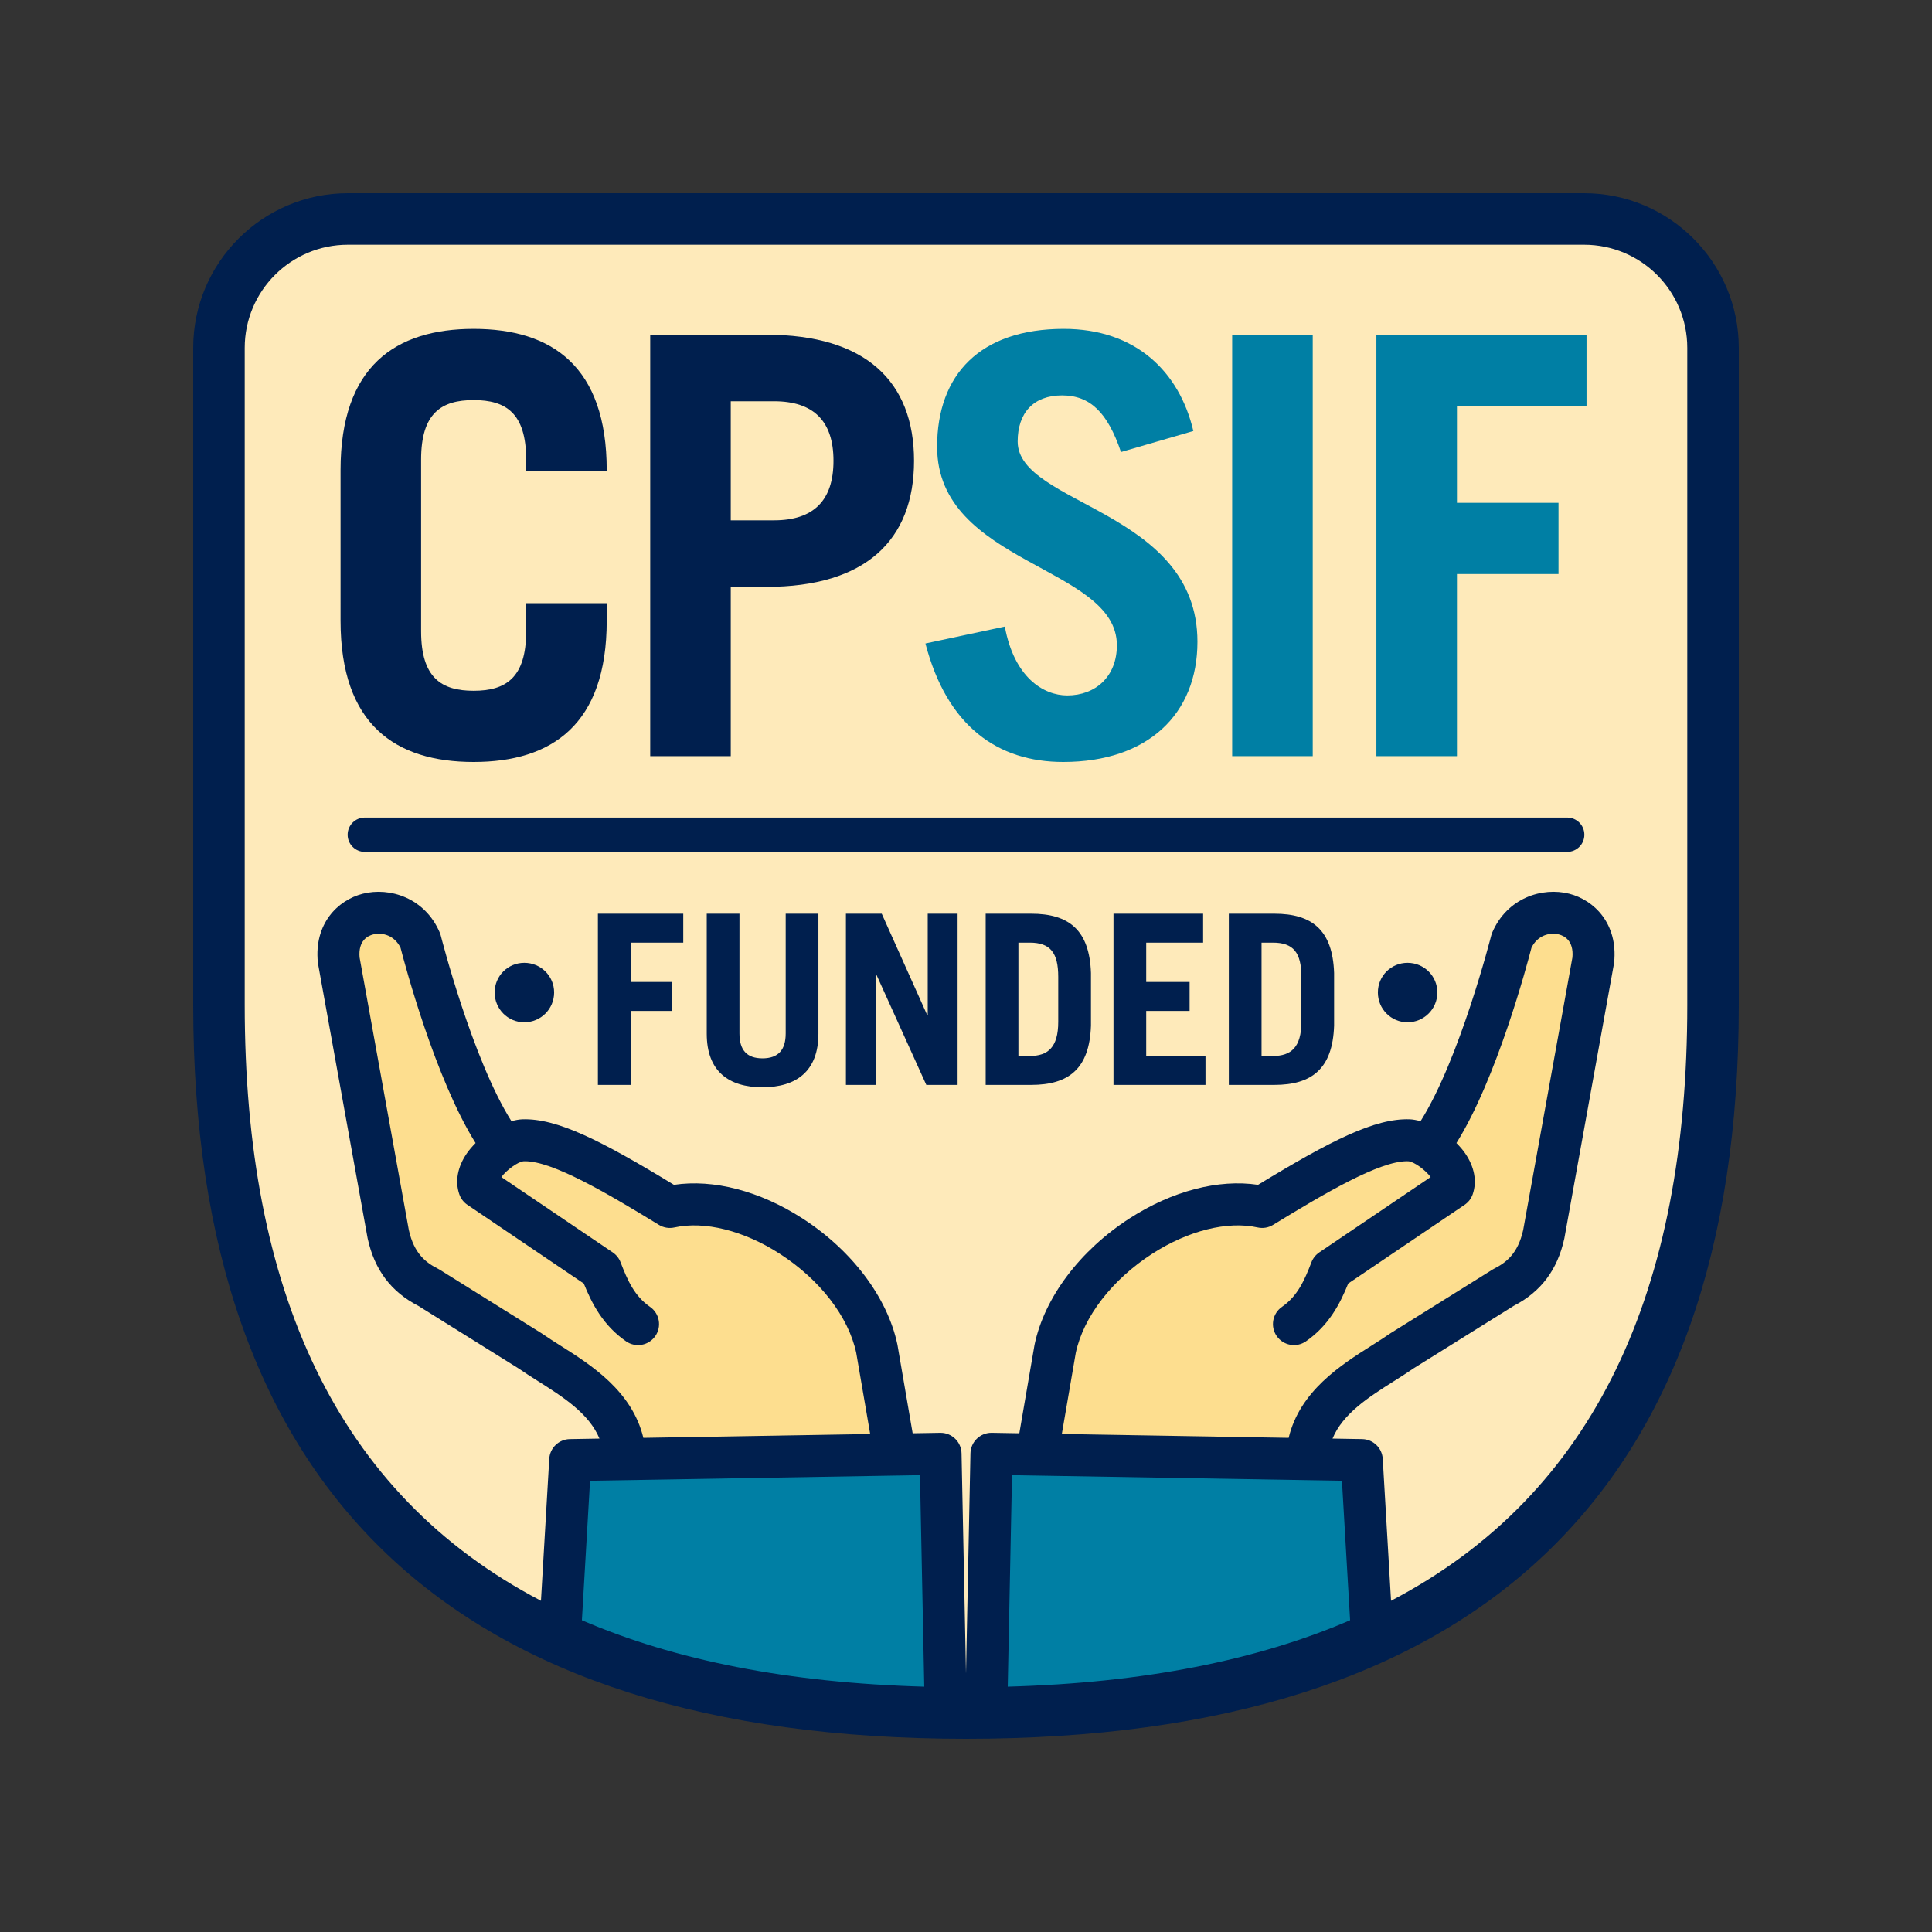 <?xml version="1.0" encoding="utf-8"?>
<!-- Generator: Adobe Illustrator 27.9.0, SVG Export Plug-In . SVG Version: 6.00 Build 0)  -->
<svg version="1.1" id="Layer_1" xmlns="http://www.w3.org/2000/svg" xmlns:xlink="http://www.w3.org/1999/xlink" x="0px" y="0px"
	 viewBox="0 0 360 360" style="enable-background:new 0 0 360 360;" xml:space="preserve">
<rect x="0" y="0" width="360" height="360" fill="#333333" stroke="none"/>
<style type="text/css">
	.st0{fill:#001F4E;}
	.st1{fill:#FEEABA;}
	.st2{fill:#007FA4;}
	.st3{fill:#FDDE8F;}
</style>
<path class="st0" d="M295.174,36H64.826C48.931,36,36,48.931,36,64.826v122.428C36,277.992,84.449,324,180,324
	s144-46.008,144-136.746V64.826C324,48.931,311.069,36,295.174,36L295.174,36z"/>
<path class="st1" d="M295.174,45.601H64.826c-10.618,0-19.225,8.607-19.225,19.225v122.428c0,53.051,17.026,91.055,55.2,111.029
	l1.545-26.444c0.119-2.044,1.794-3.65,3.84-3.684l5.517-0.094c-1.939-4.675-6.767-7.743-11.47-10.718
	c-1.272-0.805-2.475-1.566-3.612-2.355l-18.692-11.668c-5.059-2.606-8.138-6.702-9.412-12.516c-0.01-0.047-0.02-0.094-0.029-0.142
	l-9.219-51.041c-0.017-0.099-0.032-0.2-0.043-0.301c-0.724-7.154,3.669-11.573,8.344-12.779c5.051-1.298,11.609,0.763,14.372,7.23
	c0.08,0.188,0.145,0.382,0.195,0.58c0.061,0.241,5.872,23.022,13.162,34.565c0.697-0.192,1.384-0.331,2.034-0.354
	c6.452-0.214,14.646,3.935,28.248,12.216c7.367-1.104,15.986,1.128,23.926,6.245c9.252,5.961,15.873,14.756,17.713,23.529
	c0.01,0.047,0.019,0.094,0.026,0.141l2.815,16.379l5.129-0.087c0.023-0.001,0.046-0.001,0.068-0.001
	c2.126,0,3.869,1.701,3.911,3.835L180,311.811l0.829-40.994c0.043-2.134,1.785-3.835,3.911-3.835c0.022,0,0.045,0,0.068,0.001
	l5.129,0.087l2.815-16.379c0.008-0.047,0.016-0.094,0.026-0.141c1.84-8.773,8.461-17.568,17.713-23.529
	c7.94-5.117,16.559-7.349,23.926-6.245c13.602-8.281,21.796-12.43,28.248-12.216c0.65,0.023,1.337,0.162,2.034,0.354
	c7.29-11.543,13.101-34.324,13.162-34.565c0.05-0.198,0.116-0.392,0.195-0.58c2.763-6.466,9.321-8.528,14.372-7.23
	c4.676,1.206,9.068,5.624,8.344,12.779c-0.011,0.102-0.025,0.202-0.043,0.301l-9.219,51.041c-0.009,0.048-0.019,0.095-0.028,0.142
	c-1.274,5.813-4.354,9.909-9.412,12.516l-18.692,11.668c-1.137,0.789-2.34,1.551-3.612,2.355c-4.703,2.975-9.531,6.042-11.47,10.718
	l5.517,0.094c2.046,0.034,3.721,1.64,3.84,3.684l1.545,26.444c38.174-19.973,55.2-57.977,55.2-111.028V64.826
	C314.399,54.208,305.792,45.601,295.174,45.601z"/>
<g>
	<path class="st0" d="M97.696,179.406c3.07,0,5.557,2.456,5.557,5.526s-2.487,5.556-5.557,5.556c-3.069,0-5.526-2.486-5.526-5.556
		S94.627,179.406,97.696,179.406z"/>
	<path class="st0" d="M111.41,202.154v-31.898h15.905v5.391h-9.808v7.333h7.688v5.391h-7.688v13.784H111.41z"/>
	<path class="st0" d="M137.788,170.256v22.311c0,3.049,1.325,4.639,4.285,4.639c2.96,0,4.33-1.59,4.33-4.639v-22.311h6.097v22.356
		c0,7.024-4.153,9.984-10.427,9.984c-6.273,0-10.382-2.96-10.382-9.984v-22.356H137.788z"/>
	<path class="st0" d="M157.626,202.154v-31.898h6.671l8.483,18.909h0.089v-18.909h5.566v31.898h-5.832l-9.322-20.588h-0.089v20.588
		H157.626z"/>
	<path class="st0" d="M183.667,170.256h8.483c6.981,0,10.868,3.005,11.134,11.046v9.808c-0.265,8.041-4.153,11.045-11.134,11.045
		h-8.483V170.256z M189.765,196.764h2.12c3.358,0,5.302-1.59,5.302-6.362v-8.395c0-4.506-1.502-6.361-5.302-6.361h-2.12V196.764z"/>
	<path class="st0" d="M207.482,202.154v-31.898h16.701v5.391h-10.604v7.333h8.085v5.391h-8.085v8.394h11.046v5.39H207.482z"/>
	<path class="st0" d="M228.973,170.256h8.483c6.981,0,10.868,3.005,11.134,11.046v9.808c-0.265,8.041-4.153,11.045-11.134,11.045
		h-8.483V170.256z M235.071,196.764h2.12c3.358,0,5.302-1.59,5.302-6.362v-8.395c0-4.506-1.502-6.361-5.302-6.361h-2.12V196.764z"/>
	<path class="st0" d="M262.273,179.406c3.07,0,5.557,2.456,5.557,5.526s-2.487,5.556-5.557,5.556c-3.069,0-5.526-2.486-5.526-5.556
		S259.203,179.406,262.273,179.406z"/>
</g>
<path class="st0" d="M78.467,117.622c0,8.701,3.807,11.093,9.788,11.093c5.982,0,9.789-2.393,9.789-11.093v-5.221h15.009v3.263
	c0,19.36-10.224,26.32-24.798,26.32c-14.574,0-24.798-6.961-24.798-26.32V87.603c0-19.36,10.224-26.32,24.798-26.32
	c14.574,0,24.798,6.961,24.798,26.32v0.218H98.044v-2.175c0-8.701-3.807-11.094-9.789-11.094c-5.982,0-9.788,2.393-9.788,11.094
	V117.622z"/>
<path class="st0" d="M121.157,140.896V62.371h21.644c18.49,0,27.517,8.701,27.517,23.492c0,14.792-9.028,23.493-27.517,23.493
	h-6.634v31.541H121.157z M136.166,96.957h8.048c7.396,0,11.094-3.698,11.094-11.094c0-7.396-3.698-11.093-11.094-11.093h-8.048
	V96.957z"/>
<path class="st2" d="M208.878,84.231c-2.501-7.396-5.764-10.55-10.985-10.55c-5.329,0-8.266,3.263-8.266,8.592
	c0,11.855,33.498,12.725,33.498,37.306c0,13.487-9.245,22.405-25.015,22.405c-12.182,0-21.644-6.634-25.668-22.079l14.791-3.155
	c1.741,9.463,7.179,12.834,11.638,12.834c5.22,0,9.244-3.48,9.244-9.353c0-14.792-33.498-15.009-33.498-36.979
	c0-13.487,8.048-21.97,23.601-21.97c13.377,0,21.535,7.939,24.145,19.033L208.878,84.231z"/>
<path class="st2" d="M229.598,140.896V62.371h15.009v78.526H229.598z"/>
<path class="st2" d="M256.47,140.896V62.371h39.154v13.269h-24.145v18.055h18.925v13.269h-18.925v33.934H256.47z"/>
<path class="st0" d="M292.023,158.741H67.977c-1.767,0-3.2-1.433-3.2-3.2c0-1.768,1.433-3.2,3.2-3.2h224.045
	c1.768,0,3.2,1.433,3.2,3.2C295.223,157.309,293.79,158.741,292.023,158.741z"/>
<path class="st3" d="M292.999,178.393l-9.177,50.802c-0.988,4.43-3.199,6.089-5.443,7.221c-0.106,0.054-0.21,0.111-0.31,0.175
	L259.151,248.4c-0.057,0.035-0.112,0.072-0.167,0.11c-1.017,0.71-2.175,1.442-3.401,2.218c-5.693,3.601-13.36,8.452-15.461,17.194
	l-42.267-0.717l2.598-15.113c1.44-6.747,6.772-13.655,14.277-18.491c6.681-4.303,14.01-6.129,19.599-4.884
	c0.994,0.224,2.03,0.048,2.896-0.483c9.804-6.005,19.793-11.855,24.941-11.855c0.076,0,0.152,0.001,0.225,0.004
	c1.103,0.058,3.281,1.691,4.185,2.948l-20.75,14.037c-0.664,0.45-1.174,1.092-1.461,1.841c-1.288,3.358-2.589,6.299-5.48,8.299
	c-1.778,1.23-2.223,3.667-0.994,5.444c1.231,1.778,3.668,2.223,5.444,0.994c4.278-2.958,6.369-7.018,7.883-10.775l21.692-14.674
	c0.704-0.477,1.234-1.169,1.509-1.973c0.821-2.396,0.322-5.098-1.407-7.611c-0.467-0.679-1.028-1.316-1.628-1.924
	c7.532-12.052,13.184-33.298,13.979-36.382c1.121-2.324,3.412-2.925,5.111-2.487C291.536,174.394,293.259,175.312,292.999,178.393z"
	/>
<path class="st3" d="M69.526,174.12c1.699-0.438,3.99,0.164,5.111,2.487c0.796,3.084,6.447,24.33,13.979,36.382
	c-0.599,0.608-1.16,1.245-1.628,1.924c-1.73,2.513-2.229,5.215-1.407,7.611c0.275,0.804,0.805,1.496,1.509,1.973l21.692,14.674
	c1.513,3.757,3.604,7.817,7.883,10.775c1.777,1.23,4.214,0.784,5.444-0.994c1.23-1.778,0.784-4.215-0.994-5.444
	c-2.891-1.999-4.192-4.941-5.48-8.299c-0.287-0.749-0.797-1.391-1.461-1.841l-20.75-14.037c0.904-1.257,3.083-2.89,4.185-2.948
	c0.073-0.003,0.148-0.004,0.225-0.004c5.147,0,15.136,5.851,24.941,11.855c0.866,0.531,1.902,0.706,2.896,0.483
	c5.588-1.245,12.917,0.581,19.599,4.884c7.505,4.836,12.837,11.744,14.277,18.491l2.598,15.113l-42.267,0.717
	c-2.101-8.741-9.767-13.593-15.461-17.194c-1.226-0.775-2.385-1.508-3.401-2.218c-0.055-0.038-0.11-0.075-0.167-0.11l-18.918-11.809
	c-0.1-0.063-0.204-0.121-0.31-0.175c-2.244-1.132-4.455-2.791-5.443-7.221l-9.177-50.802
	C66.741,175.312,68.464,174.394,69.526,174.12z"/>
<path class="st2" d="M172.222,314.287l-0.797-39.412l-4.644,0.079c-0.004,0-0.007,0.001-0.011,0.001
	c-0.002,0-0.005-0.001-0.007-0.001l-56.816,0.964l-1.519,25.989C125.75,309.376,146.908,313.58,172.222,314.287z"/>
<path class="st2" d="M251.571,301.906l-1.519-25.989l-56.816-0.964c-0.002,0-0.005,0.001-0.007,0.001
	c-0.004,0-0.007-0.001-0.011-0.001l-4.644-0.079l-0.797,39.412C213.092,313.58,234.25,309.376,251.571,301.906z"/>
</svg>
